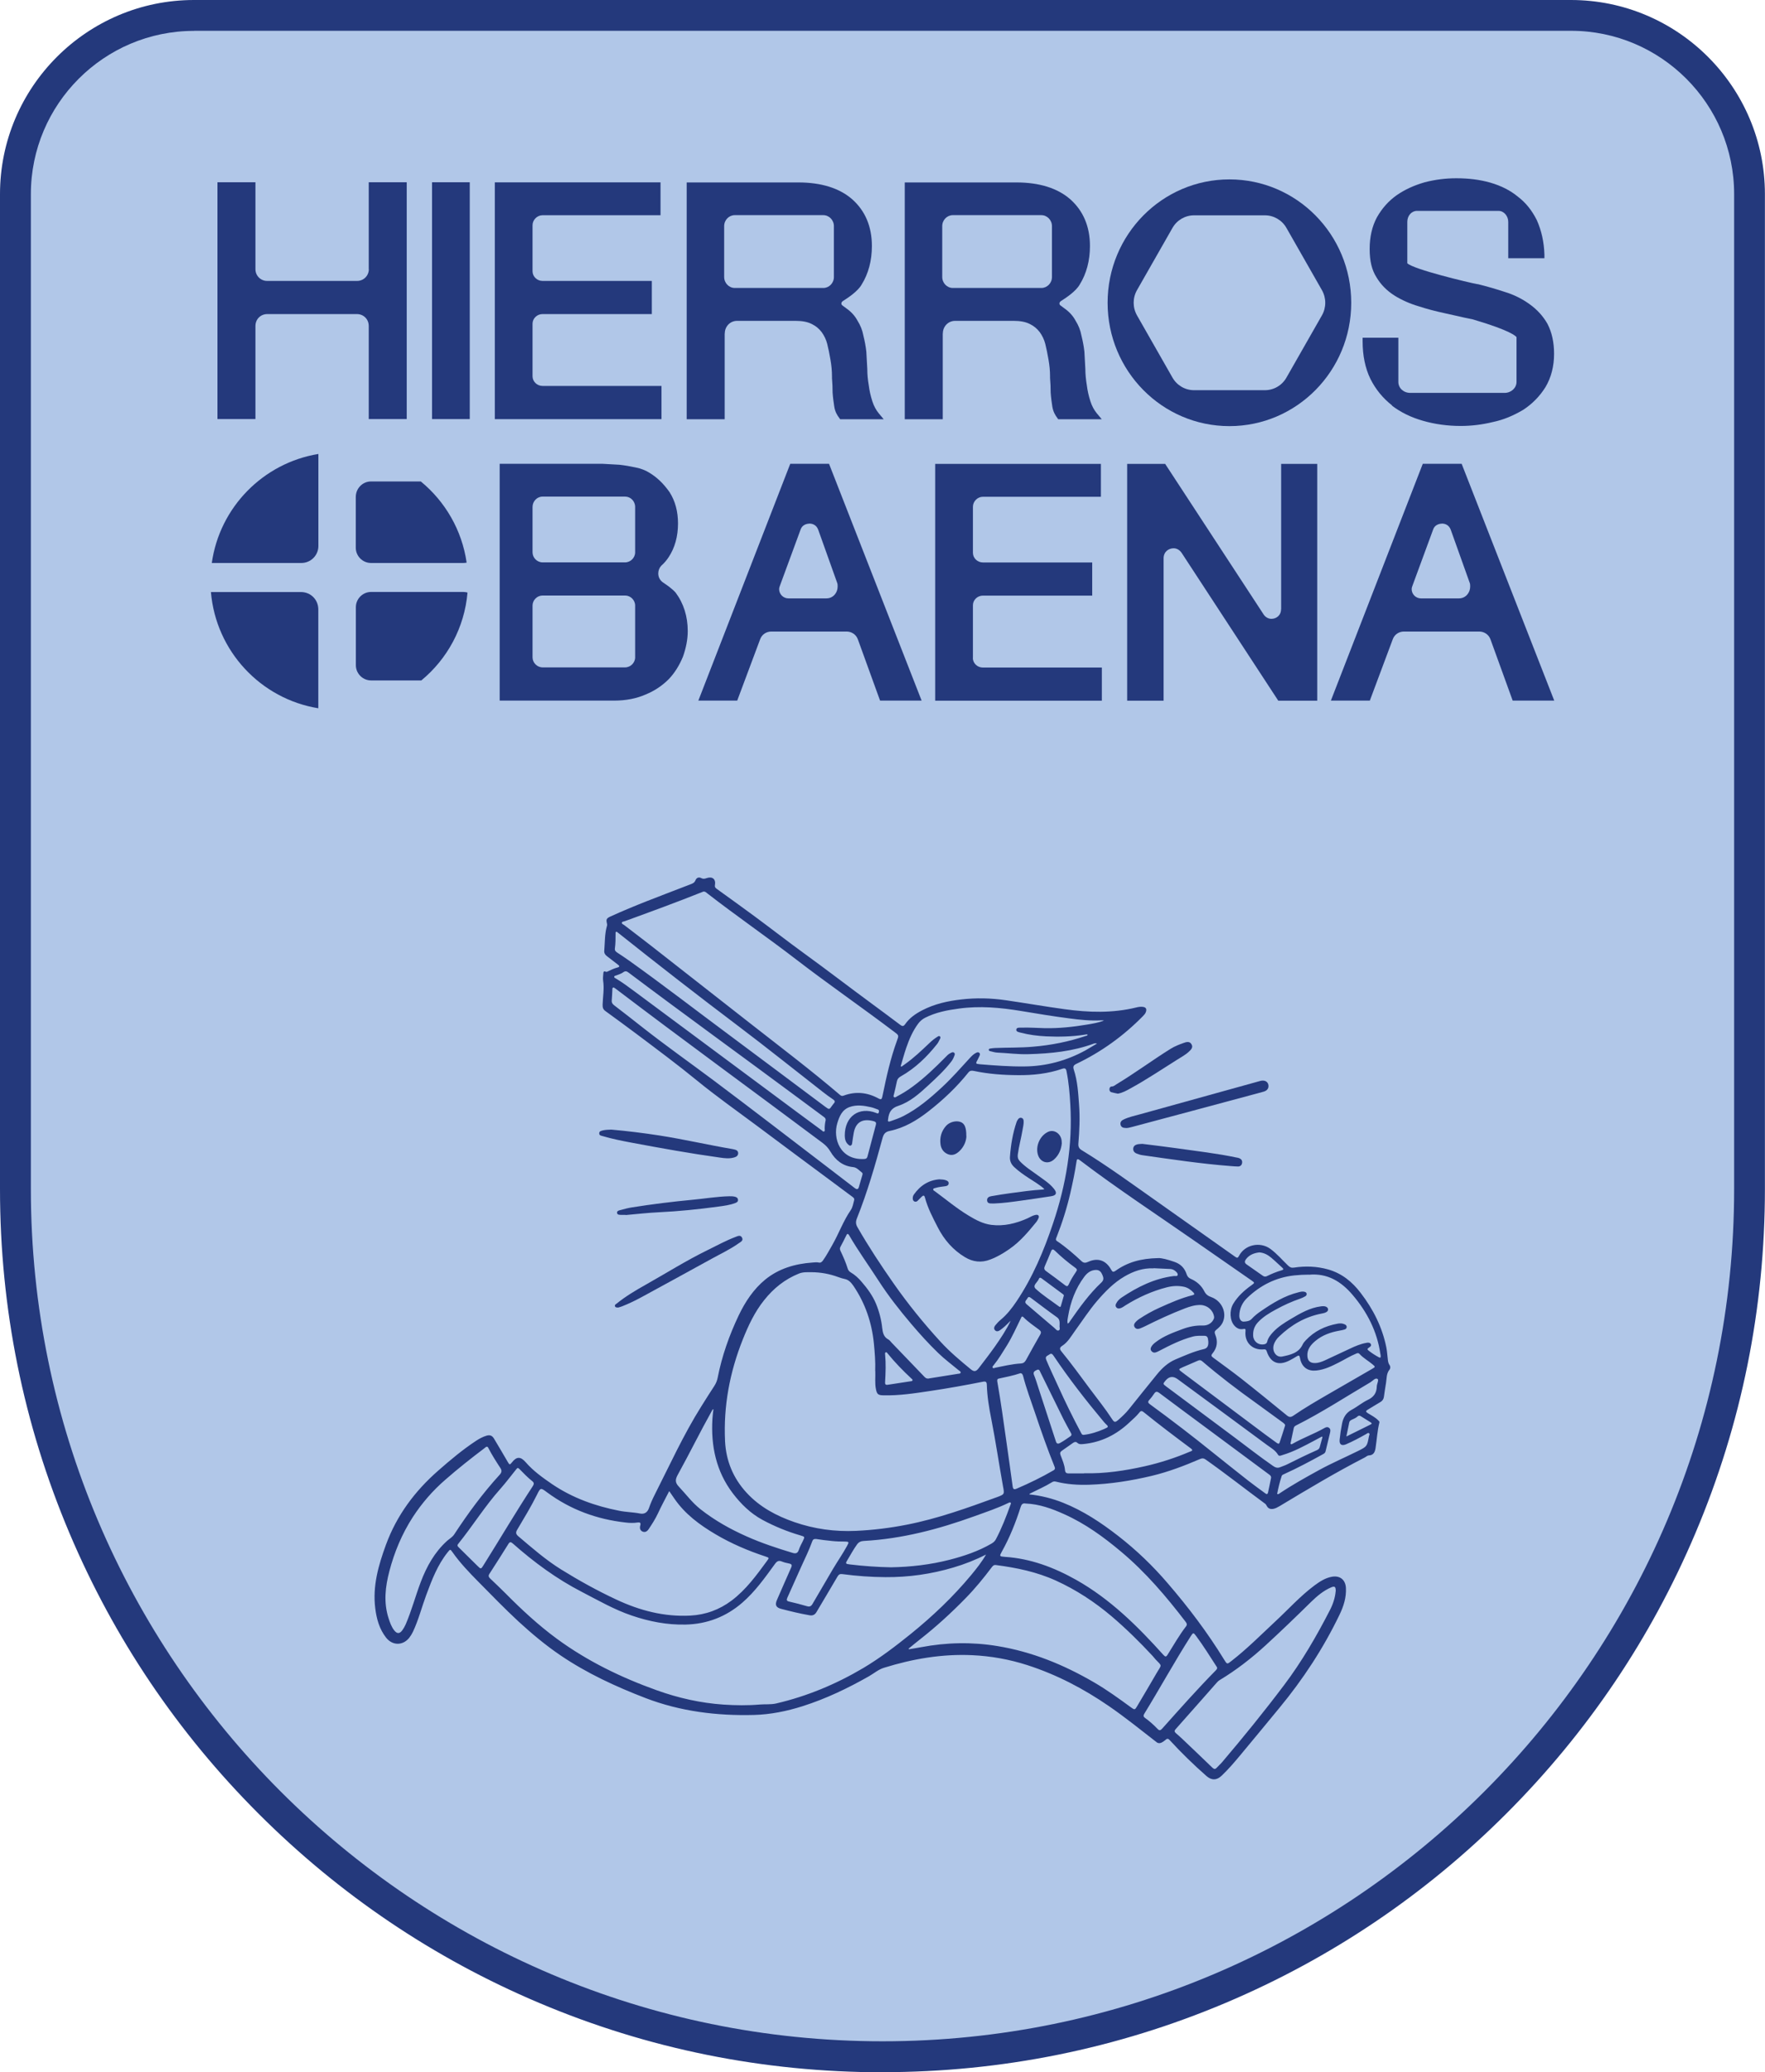 <?xml version="1.0" encoding="UTF-8"?>
<svg id="Capa_1" data-name="Capa 1" xmlns="http://www.w3.org/2000/svg" viewBox="0 0 203 238.19">
  <defs>
    <style>
      .cls-1 {
        fill: #24397c;
      }

      .cls-2 {
        fill: #b1c7e8;
      }
    </style>
  </defs>
  <path class="cls-2" d="m180.68,1.77H22.31C10.97,1.77,1.77,10.97,1.77,22.31v114.37c0,55.08,44.65,99.72,99.72,99.72h0c55.08,0,99.72-44.65,99.72-99.72V22.31c0-11.34-9.2-20.54-20.54-20.54Z"/>
  <path class="cls-1" d="m101.5,238.19c-13.7,0-26.99-2.68-39.51-7.98-12.09-5.11-22.94-12.43-32.26-21.75-9.32-9.32-16.64-20.18-21.75-32.26-5.29-12.51-7.98-25.81-7.98-39.51V22.31C0,10.01,10.01,0,22.31,0h158.37c12.3,0,22.31,10.01,22.31,22.31v114.37c0,13.7-2.68,26.99-7.98,39.51-5.11,12.09-12.43,22.94-21.75,32.26-9.32,9.32-20.18,16.64-32.26,21.75-12.51,5.29-25.81,7.98-39.51,7.98ZM22.31,3.55C11.97,3.55,3.55,11.97,3.55,22.31v114.37c0,54.01,43.94,97.95,97.95,97.95s97.95-43.94,97.95-97.95V22.31c0-10.35-8.42-18.77-18.76-18.77H22.31Z"/>
  <g>
    <path class="cls-1" d="m118.41,171.77c1.32.14,2.6.46,3.84.95,2.34.93,4.4,2.3,6.38,3.84,2.07,1.61,3.96,3.42,5.67,5.42,2.38,2.76,4.57,5.65,6.48,8.76.36.59.35.58.9.14,1.77-1.38,3.35-2.97,4.99-4.5,1.5-1.39,2.87-2.92,4.52-4.15.6-.44,1.22-.85,1.97-.99.94-.18,1.59.33,1.64,1.28.06,1.1-.27,2.12-.74,3.09-1.86,3.86-4.19,7.41-6.92,10.71-1.52,1.84-3.03,3.68-4.56,5.51-.66.79-1.33,1.57-2.08,2.28-.56.53-1.15.55-1.74.03-1.48-1.3-2.89-2.67-4.22-4.12-.16-.18-.29-.22-.48-.04-.13.12-.29.22-.45.31-.18.09-.38.11-.56-.02-1.82-1.41-3.61-2.86-5.5-4.16-2.92-2.01-6.02-3.63-9.4-4.72-2.06-.66-4.16-1.04-6.33-1.14-3.48-.16-6.85.42-10.16,1.45-.64.2-1.15.65-1.73.98-2.43,1.38-4.94,2.58-7.61,3.43-1.83.58-3.7.96-5.6,1.01-4.26.11-8.45-.4-12.47-1.94-3.43-1.32-6.75-2.85-9.8-4.92-1.71-1.16-3.28-2.48-4.8-3.87-1.6-1.48-3.11-3.04-4.64-4.59-1.05-1.06-2.09-2.15-2.96-3.38-.27-.38-.27-.36-.56,0-1.17,1.46-1.82,3.18-2.46,4.9-.52,1.4-.89,2.87-1.53,4.23-.12.25-.26.48-.43.7-.74.92-1.92.91-2.65,0-.79-1-1.11-2.18-1.26-3.4-.32-2.55.37-4.94,1.23-7.29,1.24-3.38,3.32-6.17,6.02-8.53,1.39-1.22,2.81-2.41,4.36-3.43.37-.24.75-.45,1.19-.58.4-.12.66,0,.86.34.53.88,1.05,1.77,1.57,2.66.22.37.24.38.5.06.54-.69,1-.67,1.58,0,.87,1,1.95,1.77,3.03,2.51,2.35,1.59,4.96,2.52,7.72,3.06.79.16,1.6.16,2.4.32.51.1.86-.15,1.02-.63.18-.51.39-1,.63-1.47,1.74-3.43,3.33-6.94,5.38-10.2.5-.8,1-1.59,1.51-2.37.19-.29.31-.59.38-.93.49-2.5,1.33-4.88,2.42-7.17.75-1.57,1.71-3.02,3.05-4.12,1.56-1.27,3.43-1.82,5.43-1.96.24-.02.49-.05.74,0,.2.05.34-.06.46-.22.42-.58.75-1.22,1.11-1.84.74-1.3,1.24-2.72,2.1-3.97.22-.32.29-.75.39-1.14.07-.25-.18-.36-.33-.48-.74-.56-1.48-1.1-2.23-1.66-2.9-2.15-5.8-4.3-8.69-6.46-2.28-1.7-4.61-3.34-6.8-5.13-2.27-1.86-4.62-3.6-6.96-5.36-1.19-.89-2.39-1.77-3.59-2.64-.28-.2-.34-.41-.33-.76.03-.91.2-1.81.06-2.73-.04-.27,0-.55.02-.82.01-.16.03-.34.28-.22.1.05.2-.02.29-.06.34-.17.69-.32,1.05-.42.29-.08.27-.18.05-.34-.43-.32-.84-.66-1.27-.98-.21-.16-.32-.36-.29-.64.08-.95.04-1.9.31-2.83.03-.09.02-.17,0-.27-.12-.48-.05-.6.41-.81,2.78-1.27,5.64-2.32,8.48-3.42.24-.09.49-.19.73-.28.25-.09.46-.19.57-.48.11-.27.38-.38.65-.23.23.12.41.08.63,0,.66-.22,1.07.12.95.8-.05.26.09.35.25.47,1.46,1.05,2.92,2.1,4.37,3.17,1.91,1.41,3.78,2.87,5.7,4.26,2.62,1.9,5.18,3.87,7.78,5.78,1.07.79,2.14,1.58,3.2,2.38.22.17.38.22.57-.06.5-.72,1.16-1.18,1.96-1.6,1.43-.74,2.93-1.07,4.49-1.25,1.72-.2,3.44-.16,5.14.09,2.26.33,4.5.72,6.76,1.03,2.75.38,5.5.47,8.24-.2.24-.06.49-.1.74-.07.37.04.49.24.36.6-.07.19-.2.33-.34.47-2.23,2.27-4.78,4.11-7.65,5.48-.33.16-.41.31-.3.66.44,1.32.51,2.71.61,4.08.11,1.47.04,2.94-.08,4.41-.03.37.07.59.41.79,2.98,1.82,5.8,3.89,8.66,5.9,2.99,2.11,5.98,4.22,8.97,6.34.21.15.3.15.43-.1.66-1.29,2.41-1.68,3.6-.82.76.55,1.37,1.28,2.05,1.93.21.2.39.28.69.23,1.32-.2,2.62-.15,3.91.21,1.58.45,2.77,1.42,3.74,2.69,1.44,1.87,2.49,3.94,2.96,6.28.08.42.11.85.16,1.28.03.26.04.51.21.74.11.15.11.38,0,.52-.38.46-.32,1.03-.41,1.56-.09.53-.17,1.06-.24,1.58-.04.28-.18.47-.43.61-.48.28-.96.58-1.44.87-.22.13-.24.23,0,.38.42.26.87.48,1.22.84.07.08.16.12.13.25-.24.96-.29,1.96-.44,2.93-.07.45-.22.83-.78.85-.15,0-.3.15-.45.23-3.35,1.72-6.58,3.66-9.81,5.6-.23.13-.45.26-.71.31-.33.06-.59-.02-.76-.33-.05-.09-.1-.19-.18-.25-2.3-1.69-4.54-3.46-6.87-5.1-.21-.15-.39-.15-.62-.05-1.81.78-3.65,1.48-5.57,1.94-2.36.56-4.75.94-7.19,1.02-1.29.04-2.55-.04-3.79-.35-.16-.04-.31-.05-.45.04-.81.5-1.68.88-2.54,1.31-.04.02-.1.04-.09.14Zm-17.75-14.19c.04-1.06-.05-2.11-.15-3.16-.24-2.41-1-4.63-2.36-6.63-.25-.36-.54-.69-.99-.78-.26-.05-.5-.13-.75-.22-1-.37-2.04-.56-3.1-.56-.47,0-.97-.03-1.43.16-1.61.65-2.91,1.69-3.99,3.05-1.1,1.37-1.83,2.94-2.47,4.55-1.49,3.74-2.22,7.62-2.03,11.65.11,2.26.93,4.26,2.48,5.94,1.52,1.65,3.43,2.66,5.51,3.38,2.29.79,4.64,1.11,7.07,1,1.97-.09,3.92-.33,5.85-.71,3.57-.7,6.98-1.93,10.38-3.17.87-.32.85-.34.68-1.24-.46-2.56-.84-5.14-1.34-7.7-.26-1.3-.48-2.61-.52-3.95-.01-.36-.12-.44-.46-.37-2.01.4-4.02.76-6.04,1.06-1.8.27-3.61.55-5.44.5-.56-.02-.69-.12-.81-.68-.15-.7-.05-1.4-.08-2.11Zm15.63-5.81c-.07.06-.14.12-.2.18-.33.34-.67.66-1.05.93-.19.13-.42.22-.6.02-.17-.18-.09-.41.04-.57.18-.22.38-.44.6-.62.74-.61,1.32-1.36,1.85-2.15,1.85-2.76,3.13-5.8,4.18-8.93,1.5-4.43,2.27-8.99,1.99-13.68-.07-1.27-.18-2.55-.43-3.8-.06-.33-.18-.41-.5-.3-1.66.57-3.38.75-5.12.73-1.68-.01-3.36-.13-5.01-.48-.25-.05-.47-.07-.66.17-1.34,1.68-2.89,3.14-4.58,4.46-1.34,1.05-2.78,1.91-4.46,2.26-.5.1-.7.33-.83.8-.85,3.13-1.75,6.25-2.96,9.27-.14.36-.13.64.06.98,1.28,2.23,2.69,4.37,4.16,6.47,1.66,2.37,3.48,4.62,5.44,6.75,1.04,1.13,2.22,2.12,3.41,3.1.4.33.62.32.94-.09.62-.81,1.24-1.61,1.83-2.44.69-.98,1.35-1.97,1.88-3.07Zm-2.88,26.91c-1.21.62-2.46,1.11-3.75,1.49-2.55.76-5.16,1.13-7.83,1.11-1.66-.01-3.31-.13-4.95-.35-.28-.04-.42.05-.56.29-.79,1.36-1.61,2.71-2.41,4.07-.19.32-.44.44-.81.37-1.09-.19-2.17-.45-3.24-.73-.62-.16-.75-.46-.49-1.05.54-1.23,1.07-2.46,1.62-3.69.14-.31.06-.42-.24-.48-.28-.06-.56-.12-.83-.23-.36-.15-.56-.03-.78.27-1.15,1.58-2.28,3.18-3.77,4.47-1.86,1.61-4.04,2.45-6.5,2.51-2.14.05-4.2-.35-6.22-1.04-2.01-.68-3.84-1.74-5.72-2.71-2.91-1.5-5.51-3.41-7.95-5.57-.22-.19-.35-.21-.51.06-.72,1.15-1.44,2.29-2.18,3.43-.15.23-.08.37.09.54.59.56,1.17,1.11,1.74,1.68,1.86,1.88,3.8,3.68,5.94,5.25,3.52,2.58,7.41,4.46,11.5,5.92,2.48.89,5.03,1.46,7.66,1.64,1.39.09,2.79.11,4.18-.01.62-.05,1.25.02,1.87-.12,3.56-.83,6.89-2.22,10.03-4.08,1.93-1.15,3.71-2.51,5.46-3.92,2.52-2.04,4.86-4.26,6.93-6.75.62-.75,1.23-1.51,1.72-2.37Zm-32.44-76.22c-.06.02-.13.04-.2.07-2.95,1.18-5.94,2.27-8.93,3.36-.11.04-.3.03-.32.18-.01.14.17.18.27.26,1,.77,2.01,1.53,3.01,2.31,3.85,3.01,7.7,6.02,11.55,9.04,3.45,2.7,6.94,5.34,10.27,8.18.14.12.26.13.42.07,1.38-.51,2.72-.37,4,.33.3.17.39.07.44-.21.01-.08.03-.15.05-.23.43-2.08.89-4.16,1.62-6.16.24-.65.25-.65-.3-1.06-.01,0-.02-.01-.03-.02-3.7-2.8-7.52-5.43-11.2-8.26-3.39-2.61-6.92-5.03-10.29-7.65-.1-.08-.19-.18-.35-.19Zm-4.01,68.95c-.45.88-.9,1.7-1.29,2.55-.3.64-.68,1.23-1.07,1.81-.17.25-.4.4-.7.27-.3-.13-.34-.42-.26-.7.09-.31-.04-.38-.3-.34-.47.07-.93.06-1.4,0-3.31-.37-6.33-1.48-9.01-3.46-.74-.55-.76-.57-1.16.25-.69,1.39-1.5,2.71-2.29,4.05-.19.32-.14.5.12.73,1.59,1.35,3.17,2.73,4.94,3.83,2.05,1.27,4.16,2.44,6.35,3.46,2.69,1.26,5.51,2,8.51,1.84,1.74-.09,3.34-.67,4.75-1.73,1.66-1.25,2.86-2.91,4.07-4.56.26-.35.25-.36-.17-.5-2-.66-3.93-1.48-5.74-2.55-1.83-1.08-3.52-2.32-4.75-4.11-.17-.26-.35-.51-.57-.83Zm56.22-26.8c.42-.03,1.13.17,1.86.42.76.25,1.21.73,1.45,1.46.09.26.23.4.48.51.67.29,1.2.76,1.53,1.4.19.38.43.56.81.69,1.25.45,1.85,1.86,1.29,2.97-.16.32-.43.56-.7.78-.22.17-.23.31-.13.56.32.77.23,1.51-.31,2.16-.2.23-.14.34.07.49,1.08.8,2.17,1.58,3.23,2.41,1.77,1.39,3.52,2.82,5.26,4.24.25.2.44.22.72.03,1.29-.89,2.64-1.67,4-2.46,1.7-.99,3.41-1.96,5.11-2.95.36-.21.33-.23.01-.5-.49-.41-1.06-.72-1.49-1.19-.15-.16-.28-.09-.42-.03-.68.28-1.3.67-1.95,1-.83.42-1.65.83-2.6.93-.94.1-1.6-.33-1.84-1.24-.02-.09-.04-.18-.06-.27-.04-.21-.13-.26-.32-.14-.29.18-.58.35-.88.5-1.25.64-2.17.27-2.61-1.06-.06-.18-.13-.24-.33-.22-1.3.13-2.24-.79-2.11-2.08.02-.23,0-.32-.26-.26-.41.08-.74-.08-1.01-.38-.54-.59-.6-1.73-.15-2.5.53-.89,1.29-1.57,2.12-2.16.37-.27.38-.27.01-.53-2.15-1.5-4.3-2.99-6.45-4.48-4.45-3.1-8.99-6.07-13.31-9.35-.29-.22-.35-.12-.39.18-.18,1.2-.43,2.39-.7,3.57-.4,1.73-.93,3.42-1.58,5.07-.07.17-.17.34.05.48,1.01.68,1.92,1.47,2.81,2.3.23.22.45.22.74.09,1.12-.52,2.07-.2,2.67.89.14.26.24.31.5.13,1.36-.97,2.88-1.42,4.9-1.46Zm-28.68,44.89s.02.04.04.07c.47-.08.94-.15,1.41-.24,2.91-.55,5.83-.61,8.75-.13,3.99.65,7.66,2.15,11.14,4.18,1.48.86,2.86,1.86,4.24,2.87.42.31.46.29.71-.14.76-1.28,1.52-2.56,2.26-3.84.56-.97.65-.71-.15-1.54-.12-.12-.21-.27-.33-.39-1.49-1.6-3.05-3.14-4.72-4.56-1.95-1.65-4.07-3.04-6.4-4.1-2.2-1-4.52-1.48-6.9-1.79-.25-.03-.35.08-.48.25-.94,1.25-1.93,2.46-3.03,3.58-1.64,1.68-3.37,3.26-5.22,4.71-.45.35-.88.71-1.32,1.07Zm28.16-43.71c-1.2-.06-2.29.33-3.31.92-1.26.73-2.25,1.76-3.19,2.85-.91,1.07-1.68,2.26-2.51,3.4-.45.62-.82,1.31-1.49,1.74-.31.2-.3.38-.07.65,1.15,1.4,2.21,2.87,3.29,4.32.85,1.14,1.74,2.24,2.52,3.44.26.4.36.41.73.09.43-.38.85-.77,1.21-1.22,1.08-1.34,2.15-2.69,3.24-4.02.58-.71,1.25-1.33,2.11-1.7,1.07-.45,2.13-.93,3.26-1.19.34-.08.48-.27.52-.59.02-.21,0-.41-.04-.62-.05-.21-.16-.31-.38-.32-.46,0-.91-.03-1.36.09-1.37.36-2.63,1-3.88,1.65-.13.07-.26.13-.39.17-.19.06-.36,0-.49-.16-.13-.16-.1-.35,0-.51.13-.22.32-.38.52-.53.92-.7,1.99-1.08,3.05-1.48.75-.28,1.53-.44,2.34-.41.56.02,1.06-.27,1.27-.78.03-.07.04-.15.03-.23-.12-.76-.77-1.32-1.54-1.35-.64-.02-1.24.17-1.82.39-1.57.6-3.09,1.31-4.6,2.06-.19.09-.38.18-.57.25-.22.08-.45.08-.6-.14-.16-.24-.04-.45.13-.63.11-.11.23-.22.35-.3.75-.5,1.53-.94,2.35-1.31,1.25-.56,2.5-1.12,3.83-1.45.24-.06.23-.16.08-.32-.3-.31-.63-.54-1.05-.64-.68-.15-1.35-.11-2.01.06-1.68.43-3.24,1.14-4.71,2.05-.21.13-.4.29-.65.36-.16.04-.31.03-.43-.1-.12-.14-.11-.29-.03-.44.14-.29.36-.51.62-.69,1.84-1.23,3.78-2.2,6.01-2.48.16-.02.41.07.45-.12.04-.2-.16-.37-.33-.5-.15-.11-.32-.18-.51-.19-.65-.03-1.3-.06-1.95-.09Zm-14.69,27.03c-.38-.08-.5.14-.59.43-.56,1.75-1.24,3.46-2.14,5.07-.31.56-.31.58.34.63,2.95.19,5.64,1.21,8.19,2.64,3.92,2.21,7.06,5.32,10.03,8.62.23.25.32.26.5-.03.69-1.09,1.32-2.22,2.11-3.24.16-.21.08-.35-.04-.52-2.23-2.91-4.6-5.7-7.42-8.06-2.01-1.69-4.13-3.23-6.54-4.31-1.42-.64-2.87-1.17-4.43-1.23Zm-14.39-50.27s.08.03.11.05c.13-.09.25-.18.38-.27,1.03-.72,1.93-1.59,2.84-2.45.29-.28.61-.53.95-.74.08-.05.17-.09.25-.01.08.07.06.17.02.25-.11.21-.2.43-.34.61-1.18,1.49-2.53,2.8-4.2,3.74-.25.14-.39.31-.44.59-.09.49-.22.96-.33,1.45-.02.11-.11.25,0,.33.12.1.25-.02.35-.08.64-.33,1.24-.71,1.82-1.14,1.36-1,2.57-2.17,3.75-3.36.17-.18.34-.36.57-.47.14-.07.29-.17.43-.04.14.12.05.27,0,.4-.08.23-.2.45-.36.65-.77.99-1.69,1.84-2.61,2.69-1.04.96-2.1,1.91-3.46,2.36-.8.26-1.07.75-1.16,1.48,0,.01,0,.03,0,.04-.08.26,0,.34.26.25.52-.18,1.04-.36,1.52-.61,1.65-.85,3.05-2.04,4.4-3.29,1.17-1.08,2.21-2.28,3.29-3.45.18-.19.37-.37.6-.49.13-.07.27-.14.4-.03.14.11.08.26.02.39-.06.13-.12.26-.19.39-.26.47-.26.49.27.54,1.7.14,3.4.27,5.11.25,2.49-.02,4.82-.65,7-1.84.45-.25.89-.53,1.34-.79-.16-.05-.27-.03-.38.01-2.42.89-4.94,1.14-7.49,1.21-1.2.04-2.39-.13-3.59-.18-.27-.01-.54-.1-.8-.16-.09-.02-.19-.05-.19-.16,0-.12.11-.14.19-.15.18-.03.36-.05.54-.06,1.46-.06,2.91-.02,4.37-.15,2.06-.17,4.08-.57,6.04-1.23.09-.03.21-.02.24-.15-.12-.06-.24-.02-.35,0-1.47.23-2.96.26-4.44.19-.97-.05-1.95-.17-2.9-.42-.21-.06-.56-.09-.52-.37.04-.26.38-.2.61-.21.89-.03,1.77.04,2.66.06,1.63.03,3.25-.14,4.86-.41.66-.11,1.32-.22,1.95-.46-.11-.03-.21-.04-.31-.03-1.23.07-2.45-.06-3.66-.22-1.87-.24-3.74-.55-5.6-.86-2.36-.39-4.73-.6-7.12-.27-1.34.18-2.65.43-3.87,1.05-.32.16-.58.38-.8.67-.63.85-1.04,1.8-1.38,2.79-.24.7-.43,1.41-.64,2.12Zm50.05,60.35c0-.53-.11-.62-.54-.44-.88.38-1.6.99-2.27,1.64-1.73,1.7-3.47,3.38-5.26,5.02-1.64,1.5-3.38,2.85-5.29,4-.16.1-.28.23-.4.37-.54.61-1.08,1.23-1.63,1.85-1.01,1.14-2.02,2.28-3.03,3.42-.17.19-.13.3.03.45.28.24.55.48.81.73,1.13,1.08,2.27,2.15,3.39,3.24.2.19.34.19.51,0,.21-.23.45-.44.65-.68,2.44-2.87,4.81-5.79,7.08-8.8,2.04-2.7,3.73-5.62,5.28-8.63.36-.7.6-1.44.66-2.16Zm-3.09-36.39c-.55,0-1.12.03-1.69.09-2.1.23-3.89,1.13-5.4,2.58-.57.54-.9,1.24-.91,2.06,0,.4.21.69.51.67.33-.02.68-.05.93-.33.32-.35.69-.64,1.08-.9,1.33-.91,2.69-1.75,4.28-2.14.23-.06.46-.12.69-.06.12.03.23.08.25.21.03.13-.04.24-.14.3-.19.11-.39.21-.6.28-.97.33-1.89.75-2.78,1.24-.76.41-1.5.85-2.09,1.49-.41.44-.57.96-.54,1.54.04.65.58,1.07,1.2.99.21-.03.37-.1.42-.33.11-.43.38-.77.67-1.08.58-.62,1.28-1.06,2-1.49,1.11-.66,2.22-1.32,3.54-1.48.19-.02.36-.03.54.04.14.06.24.16.25.32,0,.15-.09.24-.21.31-.17.1-.37.13-.56.17-1.89.37-3.47,1.3-4.85,2.62-.3.28-.53.61-.64,1.01-.19.73.31,1.45,1,1.3.91-.19,1.88-.39,2.34-1.39.08-.17.21-.33.35-.47.99-1.06,2.23-1.65,3.64-1.91.27-.05.55-.06.81.06.14.06.26.14.26.31,0,.17-.12.26-.26.3-.17.05-.35.09-.53.12-1.03.18-2,.51-2.81,1.19-.54.45-.98.99-.92,1.76.04.54.33.79.87.78.4,0,.77-.14,1.13-.3.96-.44,1.91-.89,2.87-1.34.61-.29,1.24-.56,1.91-.68.19-.04.43-.05.52.16.09.19-.1.31-.24.4-.18.12-.19.2-.01.34.37.29.76.54,1.17.76.16.08.22.04.21-.13,0-.09-.02-.18-.04-.27-.37-2.58-1.52-4.81-3.19-6.77-1.29-1.52-2.88-2.52-5.02-2.32Zm-94.55,19.78c-.11.01-.18.1-.26.16-1.55,1.17-3.07,2.37-4.53,3.65-1.44,1.25-2.67,2.67-3.71,4.26-1.25,1.93-2.13,4.03-2.71,6.25-.47,1.79-.67,3.59-.09,5.39.16.5.33.99.66,1.41.32.4.62.39.92-.02.15-.21.28-.43.39-.68.68-1.58,1.12-3.25,1.73-4.86.68-1.79,1.58-3.42,3.02-4.73.28-.25.61-.42.83-.75,1.58-2.41,3.28-4.73,5.23-6.86.22-.24.28-.47.09-.76-.49-.75-.98-1.51-1.39-2.31-.03-.07-.07-.14-.16-.15Zm26.07-4.3s-.05,0-.08,0c-.03.04-.06.09-.08.13-1.36,2.43-2.59,4.94-3.94,7.38-.3.54-.34.9.12,1.38.82.87,1.53,1.84,2.48,2.59,1.64,1.29,3.44,2.3,5.34,3.14,1.71.76,3.47,1.34,5.26,1.88.37.11.58.05.71-.33.12-.36.3-.69.47-1.03.24-.5.24-.49-.29-.65-1.51-.44-2.95-1.03-4.33-1.77-1.4-.75-2.51-1.85-3.44-3.07-1.91-2.51-2.53-5.44-2.34-8.56.02-.36.07-.72.11-1.08Zm20.42,18.16c2.27-.04,4.53-.3,6.75-.87,1.67-.43,3.3-.98,4.8-1.85.2-.12.38-.26.5-.48.68-1.28,1.2-2.63,1.69-3.99.03-.08.1-.18,0-.25-.07-.05-.15,0-.22.03-1.27.62-2.61,1.06-3.93,1.54-4.12,1.49-8.33,2.6-12.73,2.84-.32.02-.56.12-.76.39-.41.56-.73,1.17-1.09,1.76-.28.45-.26.49.27.55,1.57.19,3.14.3,4.73.33Zm-31.91-66.65c-.16.03-.14.15-.14.25-.02.4-.03.81-.07,1.21-.03.25.05.41.25.57,1.12.86,2.23,1.72,3.33,2.59,2.64,2.07,5.37,4,8.05,6,4.54,3.4,9.02,6.86,13.53,10.3.93.71,1.86,1.42,2.79,2.14.26.2.41.15.49-.17.11-.43.25-.85.37-1.28.03-.11.08-.24-.03-.33-.32-.24-.59-.59-1.01-.63-1.21-.12-2.04-.8-2.63-1.8-.22-.38-.5-.68-.85-.95-7.94-5.94-15.96-11.77-23.86-17.77-.07-.05-.15-.1-.22-.14Zm54.11,55.84c2.37.06,4.7-.29,7.01-.81,1.77-.4,3.49-.96,5.16-1.67.15-.06.46-.12.12-.37-1.84-1.37-3.67-2.75-5.45-4.19-.18-.15-.33-.14-.46.04-.34.43-.76.79-1.16,1.16-1.49,1.4-3.22,2.28-5.27,2.48-.25.02-.51.06-.71-.13-.17-.16-.32-.12-.49-.01-.44.3-.87.62-1.31.92-.2.14-.22.28-.14.5.21.56.46,1.11.51,1.72.03.29.16.38.42.38.59,0,1.17,0,1.76,0Zm-7.35-11.49c-.8.27-1.64.43-2.46.61-.2.04-.19.21-.16.38.4,2.26.71,4.53,1.03,6.79.24,1.74.5,3.48.73,5.22.05.33.16.39.46.26,1.45-.62,2.87-1.31,4.23-2.1.21-.12.2-.26.12-.45-.82-2.03-1.54-4.09-2.24-6.17-.47-1.39-.99-2.77-1.36-4.2-.05-.18-.11-.36-.36-.35Zm-10.48.59c1.03-.16,2.18-.34,3.32-.53.11-.02.28,0,.31-.12.05-.15-.13-.21-.22-.29-.79-.66-1.62-1.27-2.36-1.99-1.09-1.05-2.1-2.17-3.08-3.32-1.35-1.59-2.64-3.23-3.77-4.98-1.12-1.74-2.34-3.42-3.38-5.21-.16-.26-.24-.2-.35.03-.21.43-.43.87-.66,1.29-.09.16-.06.29,0,.44.32.67.62,1.35.84,2.06.06.18.16.32.33.42.5.29.92.68,1.29,1.12.66.76,1.26,1.59,1.64,2.51.36.88.61,1.83.71,2.79.06.53.17,1.02.7,1.3.15.08.27.25.39.38,1.24,1.29,2.47,2.57,3.71,3.86.13.13.24.29.57.25Zm-35.93-51.35c-.15.03-.12.14-.12.22,0,.57,0,1.15-.08,1.72-.03.23.1.35.28.47.46.3.91.6,1.36.92,3.89,2.77,7.66,5.69,11.49,8.53,3.69,2.74,7.37,5.51,11.06,8.26.47.35.47.34.79-.12.06-.09.12-.17.19-.25.19-.19.14-.33-.07-.47-.4-.27-.79-.55-1.17-.85-3.25-2.53-6.46-5.11-9.75-7.59-4.64-3.5-9.23-7.07-13.78-10.69-.07-.06-.14-.11-.2-.15Zm75.98,64.64c.16.04.21-.04.29-.09,1.45-.97,2.98-1.82,4.51-2.66,1.46-.8,3-1.46,4.49-2.2,1.05-.52,1.04-.53,1.26-1.69.02-.12.14-.27-.01-.36-.11-.06-.22.05-.32.11-.75.42-1.51.83-2.3,1.17-.52.22-.8.02-.74-.54.06-.61.15-1.22.27-1.81.13-.68.43-1.25,1.1-1.61.64-.34,1.21-.83,1.86-1.14.68-.32,1.02-.79,1.04-1.53,0-.31.27-.76.09-.88-.26-.17-.55.22-.82.38-2.84,1.67-5.6,3.48-8.55,4.96-.14.07-.24.15-.27.31-.11.54-.23,1.07-.34,1.61-.02.07-.06.16,0,.22.07.06.15,0,.21-.03,1.17-.67,2.44-1.12,3.61-1.78.19-.11.38-.2.58-.05.19.14.16.35.12.54-.17.72-.35,1.44-.52,2.16-.04.17-.16.26-.3.33-1.46.81-2.93,1.59-4.45,2.28-.12.05-.26.1-.3.23-.22.68-.39,1.37-.52,2.06Zm-51.94-42.93c.03-.28-.14-.37-.29-.48-.9-.67-1.8-1.34-2.7-2-6.55-4.86-13.17-9.64-19.69-14.54-.21-.16-.37-.19-.59-.03-.24.18-.54.26-.82.37-.09.03-.23.04-.23.17,0,.1.12.13.19.18.73.43,1.41.94,2.09,1.44,6.3,4.67,12.6,9.35,18.9,14.03.89.66,1.78,1.32,2.67,1.97.09.07.18.2.3.14.12-.06.06-.21.06-.32,0-.33.04-.65.1-.92Zm45.03,62.89s-.05-.12-.1-.18c-.75-1.16-1.48-2.33-2.3-3.44-.33-.44-.35-.45-.65.02-1.86,2.92-3.53,5.96-5.34,8.91-.12.2-.09.33.09.46.52.37,1,.8,1.44,1.26.2.21.33.2.53-.02,2.03-2.27,4.05-4.55,6.19-6.72.07-.08.14-.15.14-.29Zm-80.41-22.96c-.14.03-.18.13-.25.21-.59.73-1.15,1.48-1.77,2.18-1.78,1.99-3.19,4.27-4.87,6.35-.11.14-.09.23.04.36.73.71,1.45,1.42,2.17,2.14.42.42.42.41.74-.11,1.89-3.01,3.69-6.07,5.64-9.04.14-.22.17-.39-.06-.57-.53-.42-1-.91-1.47-1.39-.05-.05-.12-.09-.17-.13Zm86.61,1.15c.03-.22-.12-.33-.28-.44-2.46-1.82-4.92-3.65-7.38-5.47-1.73-1.28-3.46-2.56-5.18-3.85-.28-.21-.44-.19-.62.09-.16.25-.35.49-.55.71-.19.21-.14.33.08.49,2.48,1.81,4.92,3.68,7.31,5.61,1.32,1.06,2.65,2.11,3.98,3.16.63.49,1.27.95,1.91,1.42.13.1.31.25.38-.04.13-.56.23-1.12.35-1.68Zm1.62-6.04c0-.12-.11-.21-.22-.3-1.06-.77-2.12-1.55-3.19-2.32-2.1-1.5-4.15-3.06-6.11-4.74-.16-.14-.3-.18-.49-.09-.58.26-1.17.5-1.76.76-.53.24-.53.24-.05.6,3.17,2.37,6.34,4.75,9.51,7.12.44.33.88.65,1.33.97.12.08.27.19.34-.02.22-.64.42-1.29.64-1.98Zm4.3,1.35s-.05-.05-.07-.07c-.27.15-.55.29-.82.44-1.21.64-2.41,1.3-3.73,1.69-.17.05-.38.17-.5-.04-.31-.52-.82-.79-1.28-1.13-3.42-2.53-6.84-5.04-10.27-7.56q-.77-.56-1.38.16c-.32.38-.33.39.09.7,2.61,1.95,5.23,3.89,7.84,5.84,1.46,1.09,2.9,2.22,4.4,3.26.26.18.51.3.83.17.29-.12.59-.21.86-.35,1.11-.56,2.22-1.1,3.35-1.6.16-.07.3-.16.35-.34.11-.39.21-.78.32-1.16Zm-58.28,11.71c-.3-.03-.36.13-.42.29-.35.97-.8,1.89-1.23,2.83-.55,1.21-1.08,2.43-1.63,3.64-.11.25-.07.37.22.43.69.16,1.37.33,2.04.53.3.09.48.02.64-.26.77-1.33,1.55-2.66,2.33-3.98.54-.91,1.14-1.77,1.65-2.7.24-.44.22-.48-.26-.49-.48,0-.96-.01-1.44-.06-.66-.06-1.32-.15-1.9-.24Zm30.79-11.97c.82-.09,1.6-.34,2.36-.67.56-.25.56-.25.13-.66-.05-.05-.09-.09-.13-.14-2.05-2.45-4.02-4.97-5.8-7.62-.14-.2-.26-.33-.49-.15-.21.16-.54.19-.35.63.42,1.01.9,2,1.35,2.99.82,1.82,1.7,3.61,2.64,5.37.07.13.12.27.31.24Zm-27.46-34.41c0-2.21,1.65-3.35,3.6-2.6.12.04.24.15.31-.05.05-.15.05-.29-.13-.35-.25-.09-.49-.19-.74-.25-.83-.19-1.67-.32-2.5-.02-.86.32-1.16,1.07-1.4,1.86-.52,1.73.3,4.22,3.03,4.11.22,0,.37-.04.44-.28.32-1.22.64-2.44.97-3.66.06-.22-.01-.34-.23-.4-1.2-.34-2.06.02-2.31,1.29-.08.41-.13.82-.19,1.23-.02.12-.04.24-.18.28-.12.03-.19-.05-.27-.12-.35-.3-.39-.72-.4-1.04Zm17.22,26.71c1-.2,2.01-.45,3.06-.51.27-.02.42-.15.55-.37.54-.98,1.08-1.96,1.64-2.93.15-.26.11-.41-.12-.58-.6-.45-1.23-.87-1.77-1.41-.22-.23-.26-.03-.34.13-.51,1.04-.98,2.1-1.59,3.09-.49.78-.96,1.58-1.55,2.3-.06.07-.14.14-.1.24.04.09.13.06.22.07Zm8.85,7.6c-.03-.05-.07-.13-.11-.21-.26-.48-.53-.96-.78-1.45-.9-1.81-1.79-3.62-2.68-5.44-.08-.17-.14-.4-.42-.26-.24.12-.46.23-.31.59.21.51.36,1.03.53,1.55.66,2.02,1.32,4.04,1.98,6.06.08.26.21.33.46.2.43-.23.82-.51,1.21-.78.08-.05.14-.12.12-.26Zm-.44-12.7c.17-.04.21-.18.28-.28,1.1-1.57,2.21-3.13,3.61-4.44.31-.3.24-.56.11-.87-.13-.32-.32-.56-.71-.57-.61,0-1.04.34-1.37.78-1.02,1.36-1.59,2.91-1.87,4.58-.04.25-.11.52-.05.8Zm1.08-6.12c-.02-.17-.13-.24-.24-.32-.81-.59-1.58-1.23-2.3-1.93-.2-.2-.34-.21-.45.08-.23.57-.46,1.13-.71,1.69-.11.24-.08.41.14.57.74.53,1.47,1.08,2.19,1.63.22.17.33.12.43-.12.22-.49.5-.94.8-1.38.05-.07.09-.16.12-.22Zm20.93-2.05c-.57.07-1.11.27-1.49.77-.16.21-.2.42.06.6.62.43,1.24.86,1.86,1.3.17.12.32.14.51.04.54-.27,1.09-.49,1.67-.66.21-.06.26-.13.07-.3-.42-.37-.82-.77-1.25-1.13-.4-.34-.85-.6-1.44-.63Zm-43,14.86c-.02.22,0,.4.3.35.87-.13,1.75-.26,2.62-.4.08-.01.2,0,.23-.11.03-.1-.07-.16-.14-.22-.97-.9-1.89-1.85-2.73-2.88-.05-.07-.11-.17-.22-.11-.1.05-.07.16-.06.25.1,1.04.06,2.07,0,3.11Zm20.56-9.91c0-.1-.12-.16-.22-.24-.73-.54-1.46-1.09-2.19-1.62-.15-.11-.36-.33-.47-.04-.14.38-.78.74-.36,1.13.81.74,1.75,1.34,2.64,2,.08.06.2.15.25-.01.12-.38.22-.77.35-1.22Zm-.49,3.46c0-.37.05-.7-.29-.95-1.01-.72-1.99-1.47-2.98-2.21-.14-.11-.3-.22-.42,0-.1.22-.45.41-.11.7,1.06.9,2.11,1.81,3.18,2.71.16.13.33.41.54.29.19-.1.04-.39.08-.55Zm32.97,12.75c.98-.48,1.88-.93,2.79-1.38.19-.09.15-.17,0-.26-.38-.23-.75-.46-1.12-.7-.13-.08-.25-.08-.36.02-.2.19-.46.29-.7.4-.13.06-.24.15-.27.31-.1.51-.21,1.01-.33,1.61Z"/>
    <path class="cls-1" d="m129.49,129.65c-.27,0-.53-.05-.61-.37-.07-.31.12-.5.37-.61.6-.29,1.26-.42,1.9-.6,4.57-1.27,9.14-2.54,13.71-3.8.05-.01.1-.03.15-.04.43-.09.76.07.86.41.1.38-.08.7-.51.83-.5.15-1.01.27-1.51.41-4.54,1.22-9.08,2.44-13.63,3.65-.24.06-.48.13-.73.13Z"/>
    <path class="cls-1" d="m70.31,129.84c1.84.16,3.68.39,5.5.67,2.83.44,5.63,1.09,8.45,1.57.06.01.13.02.19.04.23.05.44.15.45.42,0,.27-.18.42-.43.49-.57.18-1.14.1-1.7.02-3.39-.47-6.76-1.08-10.13-1.71-1.11-.21-2.23-.43-3.31-.75-.18-.05-.42-.07-.41-.33,0-.24.23-.28.42-.33.32-.08.65-.07.97-.09Z"/>
    <path class="cls-1" d="m71.07,150.29c-.19,0-.3-.02-.34-.15-.05-.16.08-.22.19-.3,1.04-.84,2.18-1.52,3.34-2.17,2.38-1.34,4.7-2.8,7.16-4,1.04-.51,2.06-1.07,3.14-1.48.27-.1.61-.3.79.08.17.35-.19.49-.41.65-.97.69-2.05,1.19-3.08,1.76-2.68,1.48-5.37,2.94-8.06,4.41-.72.39-1.46.75-2.22,1.05-.18.07-.37.12-.5.16Z"/>
    <path class="cls-1" d="m131.4,131.48c1.25.16,2.58.31,3.91.5,2.31.33,4.63.59,6.91,1.07.1.02.21.03.3.07.24.1.38.27.34.55-.04.26-.21.4-.45.41-.28,0-.57-.03-.86-.05-3.4-.26-6.78-.77-10.16-1.25-.22-.03-.43-.1-.64-.18-.26-.1-.44-.29-.41-.59.03-.32.27-.43.53-.49.14-.03.28-.02.51-.04Z"/>
    <path class="cls-1" d="m128.57,125.71c-.25-.05-.5-.1-.75-.17-.15-.04-.22-.18-.22-.34,0-.18.11-.32.28-.32.22,0,.35-.14.51-.24,2.13-1.28,4.13-2.77,6.25-4.09.47-.29.98-.49,1.49-.67.32-.12.7-.22.91.15.22.37-.07.64-.32.87-.43.39-.94.65-1.42.96-1.75,1.1-3.48,2.26-5.29,3.25-.46.25-.91.51-1.45.6Z"/>
    <path class="cls-1" d="m71.96,139.64c-.18,0-.37.01-.55,0-.17-.01-.41.01-.44-.23-.02-.23.21-.28.38-.32.44-.12.88-.24,1.33-.31,2.33-.37,4.67-.66,7.01-.88,1.4-.13,2.79-.37,4.2-.4.21,0,.42,0,.62.05.18.04.35.13.37.35.02.23-.15.32-.32.38-.63.24-1.29.32-1.95.41-2.27.31-4.55.54-6.84.65-1.27.06-2.54.21-3.81.32v-.03Z"/>
    <path class="cls-1" d="m108.08,135.56c.25.01.5.02.74.11.17.07.31.16.29.36-.02.21-.18.28-.35.31-.4.06-.8.09-1.19.21-.09.03-.23.03-.24.16-.01.11.1.15.17.2,1.3.95,2.54,2,3.93,2.83.81.49,1.64.93,2.59,1.05,1.45.18,2.82-.16,4.13-.74.3-.13.57-.32.89-.39.14-.03.29-.07.4.06.09.12.03.25-.03.37-.06.13-.13.26-.22.37-.92,1.13-1.86,2.25-3.07,3.09-.7.49-1.42.92-2.22,1.22-1.02.4-1.99.29-2.92-.27-1.38-.83-2.39-2-3.12-3.42-.57-1.11-1.16-2.22-1.48-3.44-.07-.28-.21-.25-.38-.08-.15.16-.31.32-.47.47-.1.09-.22.13-.36.07-.13-.06-.18-.18-.19-.32-.01-.17.03-.34.13-.48.73-1.03,1.7-1.67,2.99-1.75Z"/>
    <path class="cls-1" d="m120.13,136.68c-.6-.54-1.24-.89-1.84-1.29-.58-.38-1.14-.77-1.65-1.25-.34-.32-.52-.71-.48-1.19.1-1.36.32-2.69.76-3.98.04-.12.11-.24.19-.34.09-.12.22-.18.38-.14.16.05.22.17.24.32.03.36-.06.7-.12,1.05-.16.95-.42,1.88-.55,2.84-.04.31.02.54.24.78.63.66,1.4,1.13,2.12,1.66.64.47,1.32.89,1.82,1.53.36.46.25.74-.36.83-1.16.18-2.32.35-3.48.51-1.01.14-2.01.28-3.03.32-.09,0-.18,0-.27,0-.25,0-.54,0-.57-.34-.03-.33.23-.46.49-.5.74-.13,1.49-.25,2.24-.35,1.21-.16,2.42-.34,3.65-.41.05,0,.1-.02.23-.06Z"/>
    <path class="cls-1" d="m111.15,130.59c-.01.5-.24,1.21-.83,1.75-.36.33-.78.53-1.29.33-.49-.2-.77-.59-.85-1.09-.12-.81.08-1.55.63-2.17.41-.46,1.19-.65,1.71-.43.42.18.63.62.62,1.61Z"/>
    <path class="cls-1" d="m122.12,131.43c-.07.69-.33,1.34-.89,1.84-.68.61-1.58.34-1.85-.53-.31-1,.23-2.22,1.18-2.65.65-.29,1.39.16,1.53.93.02.11.02.23.03.4Z"/>
  </g>
  <g>
    <g>
      <path class="cls-1" d="m40.92,57.13v5.83c0,.96.79,1.75,1.75,1.75h10.62c.13,0,.26-.02.38-.04-.54-3.75-2.48-7.04-5.27-9.33h-5.73c-.96,0-1.75.79-1.75,1.79Z"/>
      <path class="cls-1" d="m53.77,68.11c-.15-.04-.31-.07-.47-.07h-10.62c-.96,0-1.75.79-1.75,1.75v6.67c0,.96.79,1.75,1.75,1.75h5.78c2.97-2.45,4.96-6.04,5.31-10.1Z"/>
      <path class="cls-1" d="m36.61,70.05c0-1.12-.87-2-2-2h-10.35c.57,6.79,5.72,12.28,12.35,13.36v-11.36Z"/>
      <path class="cls-1" d="m34.66,64.71c1.08,0,1.96-.87,1.96-1.96v-10.57c-6.36,1.04-11.36,6.13-12.26,12.53h10.3Z"/>
    </g>
    <g>
      <path class="cls-1" d="m77.69,68.1c-.38-.43-.97-.84-1.39-1.12-.38-.25-.59-.62-.59-1.07,0-.34.13-.66.35-.89.32-.28.6-.61.84-.97.71-1.07,1.08-2.38,1.08-3.88,0-1.38-.32-2.58-.97-3.6-.69-.98-1.45-1.71-2.32-2.23-.45-.29-.99-.49-1.59-.61-.59-.13-1.24-.24-1.85-.31l-1.96-.11h-11.82v27.22h13.16c1.36,0,2.58-.24,3.62-.7,1.03-.42,1.9-1,2.68-1.78.66-.7,1.19-1.53,1.62-2.57.36-1.01.55-2,.55-2.94,0-1.69-.47-3.18-1.39-4.42l-.02-.03Zm-5.79-3.46h-9.5c-.62,0-1.15-.53-1.15-1.15v-5.22c0-.65.52-1.19,1.15-1.19h9.5c.63,0,1.15.53,1.15,1.19v5.22c0,.62-.53,1.15-1.15,1.15Zm-10.65,4.96c0-.62.53-1.15,1.15-1.15h9.5c.62,0,1.15.53,1.15,1.15v5.96c0,.62-.53,1.15-1.15,1.15h-9.5c-.62,0-1.15-.53-1.15-1.15v-5.96Z"/>
      <path class="cls-1" d="m90.89,53.31l-10.57,27.22h4.47l2.64-7.06c.2-.54.7-.88,1.29-.88h8.65c.58,0,1.09.35,1.29.88l2.56,7.06h4.78l-10.65-27.22h-4.45Zm2.19,6.87c.28,0,.79.09,1.02.69l2.2,6.16c.04.11.04.25.04.41,0,.66-.49,1.34-1.3,1.34h-4.36c-.59,0-1.07-.48-1.07-1.07,0-.1.03-.24.09-.38l2.39-6.49c.17-.48.64-.65.99-.65Z"/>
      <path class="cls-1" d="m111.9,75.61v-6.04c0-.61.52-1.11,1.15-1.11h12.57v-3.81h-12.57c-.63,0-1.15-.5-1.15-1.11v-5.29c0-.62.53-1.15,1.15-1.15h13.57v-3.78h-19.06v27.22h19.17v-3.81h-13.69c-.63,0-1.15-.5-1.15-1.11Z"/>
      <path class="cls-1" d="m147.34,70.02c0,.73-.56,1.11-1.11,1.11-.27,0-.64-.13-.88-.48l-11.34-17.33h-4.37v27.22h4.19v-16.37c0-.75.58-1.15,1.15-1.15.36,0,.69.19.92.52l11.12,17h4.48v-27.22h-4.15v16.7Z"/>
      <path class="cls-1" d="m168.09,53.31h-4.45l-10.57,27.22h4.48l2.64-7.06c.2-.54.7-.88,1.29-.88h8.65c.58,0,1.09.35,1.29.88l2.56,7.06h4.78l-10.65-27.22Zm-2.26,6.87c.28,0,.79.09,1.02.69l2.2,6.16c.04.11.04.25.04.41,0,.66-.49,1.34-1.3,1.34h-4.36c-.59,0-1.07-.48-1.07-1.07,0-.1.03-.24.09-.38l2.39-6.49c.17-.48.64-.65.99-.65Z"/>
    </g>
    <g>
      <path class="cls-1" d="m42.42,30.95c0,.74-.6,1.34-1.34,1.34h-10.36c-.74,0-1.34-.6-1.34-1.34v-10h-4.37v27.22h4.37v-10.7c0-.78.59-1.37,1.37-1.37h10.29c.78,0,1.37.59,1.37,1.37v10.7h4.37v-27.22h-4.37v10Z"/>
      <rect class="cls-1" x="49.69" y="20.95" width="4.34" height="27.22"/>
      <path class="cls-1" d="m76.09,44.36h-13.69c-.63,0-1.15-.5-1.15-1.11v-6.04c0-.61.52-1.11,1.15-1.11h12.57v-3.81h-12.57c-.63,0-1.15-.5-1.15-1.11v-5.29c0-.62.53-1.15,1.15-1.15h13.57v-3.78h-19.06v27.22h19.17v-3.81Z"/>
      <path class="cls-1" d="m83.36,38.33c0-.81.62-1.45,1.41-1.45h6.75c.75,0,1.38.12,1.86.37.47.23.82.53,1.12.92.29.39.52.88.64,1.35.14.55.25,1.12.37,1.8.12.68.18,1.32.18,1.93v.21c.05.59.07,1.11.07,1.63v.03c.04.59.12,1.14.19,1.6.09.62.35,1.02.56,1.3l.12.17h5.01l-.57-.68c-.31-.38-.56-.83-.74-1.39-.21-.66-.33-1.21-.4-1.77-.13-.75-.18-1.34-.18-1.93l-.11-2c-.07-.63-.19-1.25-.34-1.85-.11-.61-.34-1.18-.68-1.72-.29-.54-.71-1-1.23-1.37l-.47-.35c-.1-.06-.15-.15-.15-.25,0-.14.12-.24.18-.28.62-.39,1.73-1.14,2.15-1.89.78-1.25,1.18-2.75,1.18-4.43,0-2.23-.76-4.04-2.27-5.38-1.47-1.28-3.56-1.93-6.2-1.93h-12.83v27.22h4.37v-9.85Zm-.07-12.34c0-.7.55-1.26,1.22-1.26h10.18c.67,0,1.22.57,1.22,1.26v5.85c0,.7-.55,1.26-1.22,1.26h-10.18c-.67,0-1.22-.57-1.22-1.26v-5.85Z"/>
      <path class="cls-1" d="m108.44,38.33c0-.81.62-1.45,1.41-1.45h6.75c.75,0,1.38.12,1.86.37.47.23.82.53,1.12.92.29.39.52.88.64,1.35.14.56.25,1.12.37,1.8.12.68.18,1.32.18,1.93v.2c.05.6.07,1.11.07,1.64v.03c.04.59.12,1.14.19,1.6.1.62.35,1.02.56,1.3l.12.17h5.01l-.57-.68c-.31-.38-.56-.83-.74-1.39-.21-.66-.33-1.22-.4-1.77-.12-.75-.18-1.34-.18-1.93l-.11-2c-.07-.63-.19-1.25-.34-1.85-.11-.61-.34-1.18-.68-1.72-.29-.54-.71-1-1.23-1.37l-.47-.35c-.1-.06-.15-.15-.15-.25,0-.14.12-.24.18-.28.62-.39,1.73-1.14,2.15-1.89.78-1.25,1.18-2.75,1.18-4.43,0-2.23-.76-4.04-2.27-5.38-1.47-1.28-3.56-1.93-6.2-1.93h-12.83v27.22h4.37v-9.85Zm-.07-12.34c0-.7.55-1.26,1.22-1.26h10.18c.67,0,1.22.57,1.22,1.26v5.85c0,.7-.55,1.26-1.22,1.26h-10.18c-.67,0-1.22-.57-1.22-1.26v-5.85Z"/>
      <path class="cls-1" d="m160.1,46.63c1.01.77,2.22,1.36,3.61,1.75,1.33.38,2.78.58,4.29.58,1.25,0,2.48-.15,3.74-.46,1.15-.24,2.28-.7,3.46-1.4,1.04-.68,1.89-1.55,2.55-2.6.66-1.11.99-2.4.99-3.83,0-1.32-.25-2.47-.76-3.45-.5-.88-1.19-1.64-2.06-2.26-.87-.63-1.86-1.11-2.83-1.4-.97-.32-2.02-.63-3.12-.9h-.07c-.95-.18-7.32-1.69-8.04-2.4v-4.76c0-.71.49-1.26,1.11-1.26h9.39c.6,0,1.11.58,1.11,1.26v4.18h4.16v-.43c-.05-1.44-.33-2.72-.87-3.94-.57-1.14-1.29-2.03-2.19-2.71-.86-.71-1.9-1.24-3.17-1.61-1.21-.34-2.46-.5-3.91-.5-1.25,0-2.46.16-3.62.46-1.25.36-2.27.83-3.22,1.48-.96.68-1.7,1.52-2.29,2.56-.55,1.03-.83,2.25-.83,3.63s.25,2.4.77,3.23c.51.86,1.19,1.55,2.08,2.12.85.53,1.79.94,2.77,1.23.91.3,1.93.57,3.14.83.37.08.75.17,1.12.25.64.15,1.31.3,1.95.42.04.01.1.03.2.06,4.21,1.25,4.78,1.88,4.86,1.99v5.15c0,.7-.62,1.26-1.37,1.26h-10.85c-.77,0-1.37-.55-1.37-1.26v-5.08h-4.11v.42c0,1.63.3,3.09.9,4.32.61,1.21,1.43,2.21,2.5,3.05Z"/>
      <path class="cls-1" d="m155.41,34.8c0-7.83-6.27-14.18-14.01-14.18s-14.01,6.35-14.01,14.18,6.27,14.18,14.01,14.18,14.01-6.35,14.01-14.18Zm-18.08,10.05c-1.02,0-1.97-.55-2.48-1.45l-4.08-7.15c-.51-.9-.51-2.01,0-2.9l4.08-7.15c.51-.9,1.46-1.45,2.48-1.45h8.15c1.02,0,1.97.55,2.48,1.45l4.08,7.15c.51.9.51,2.01,0,2.9l-4.08,7.15c-.51.9-1.46,1.45-2.48,1.45h-8.15Z"/>
    </g>
  </g>
</svg>